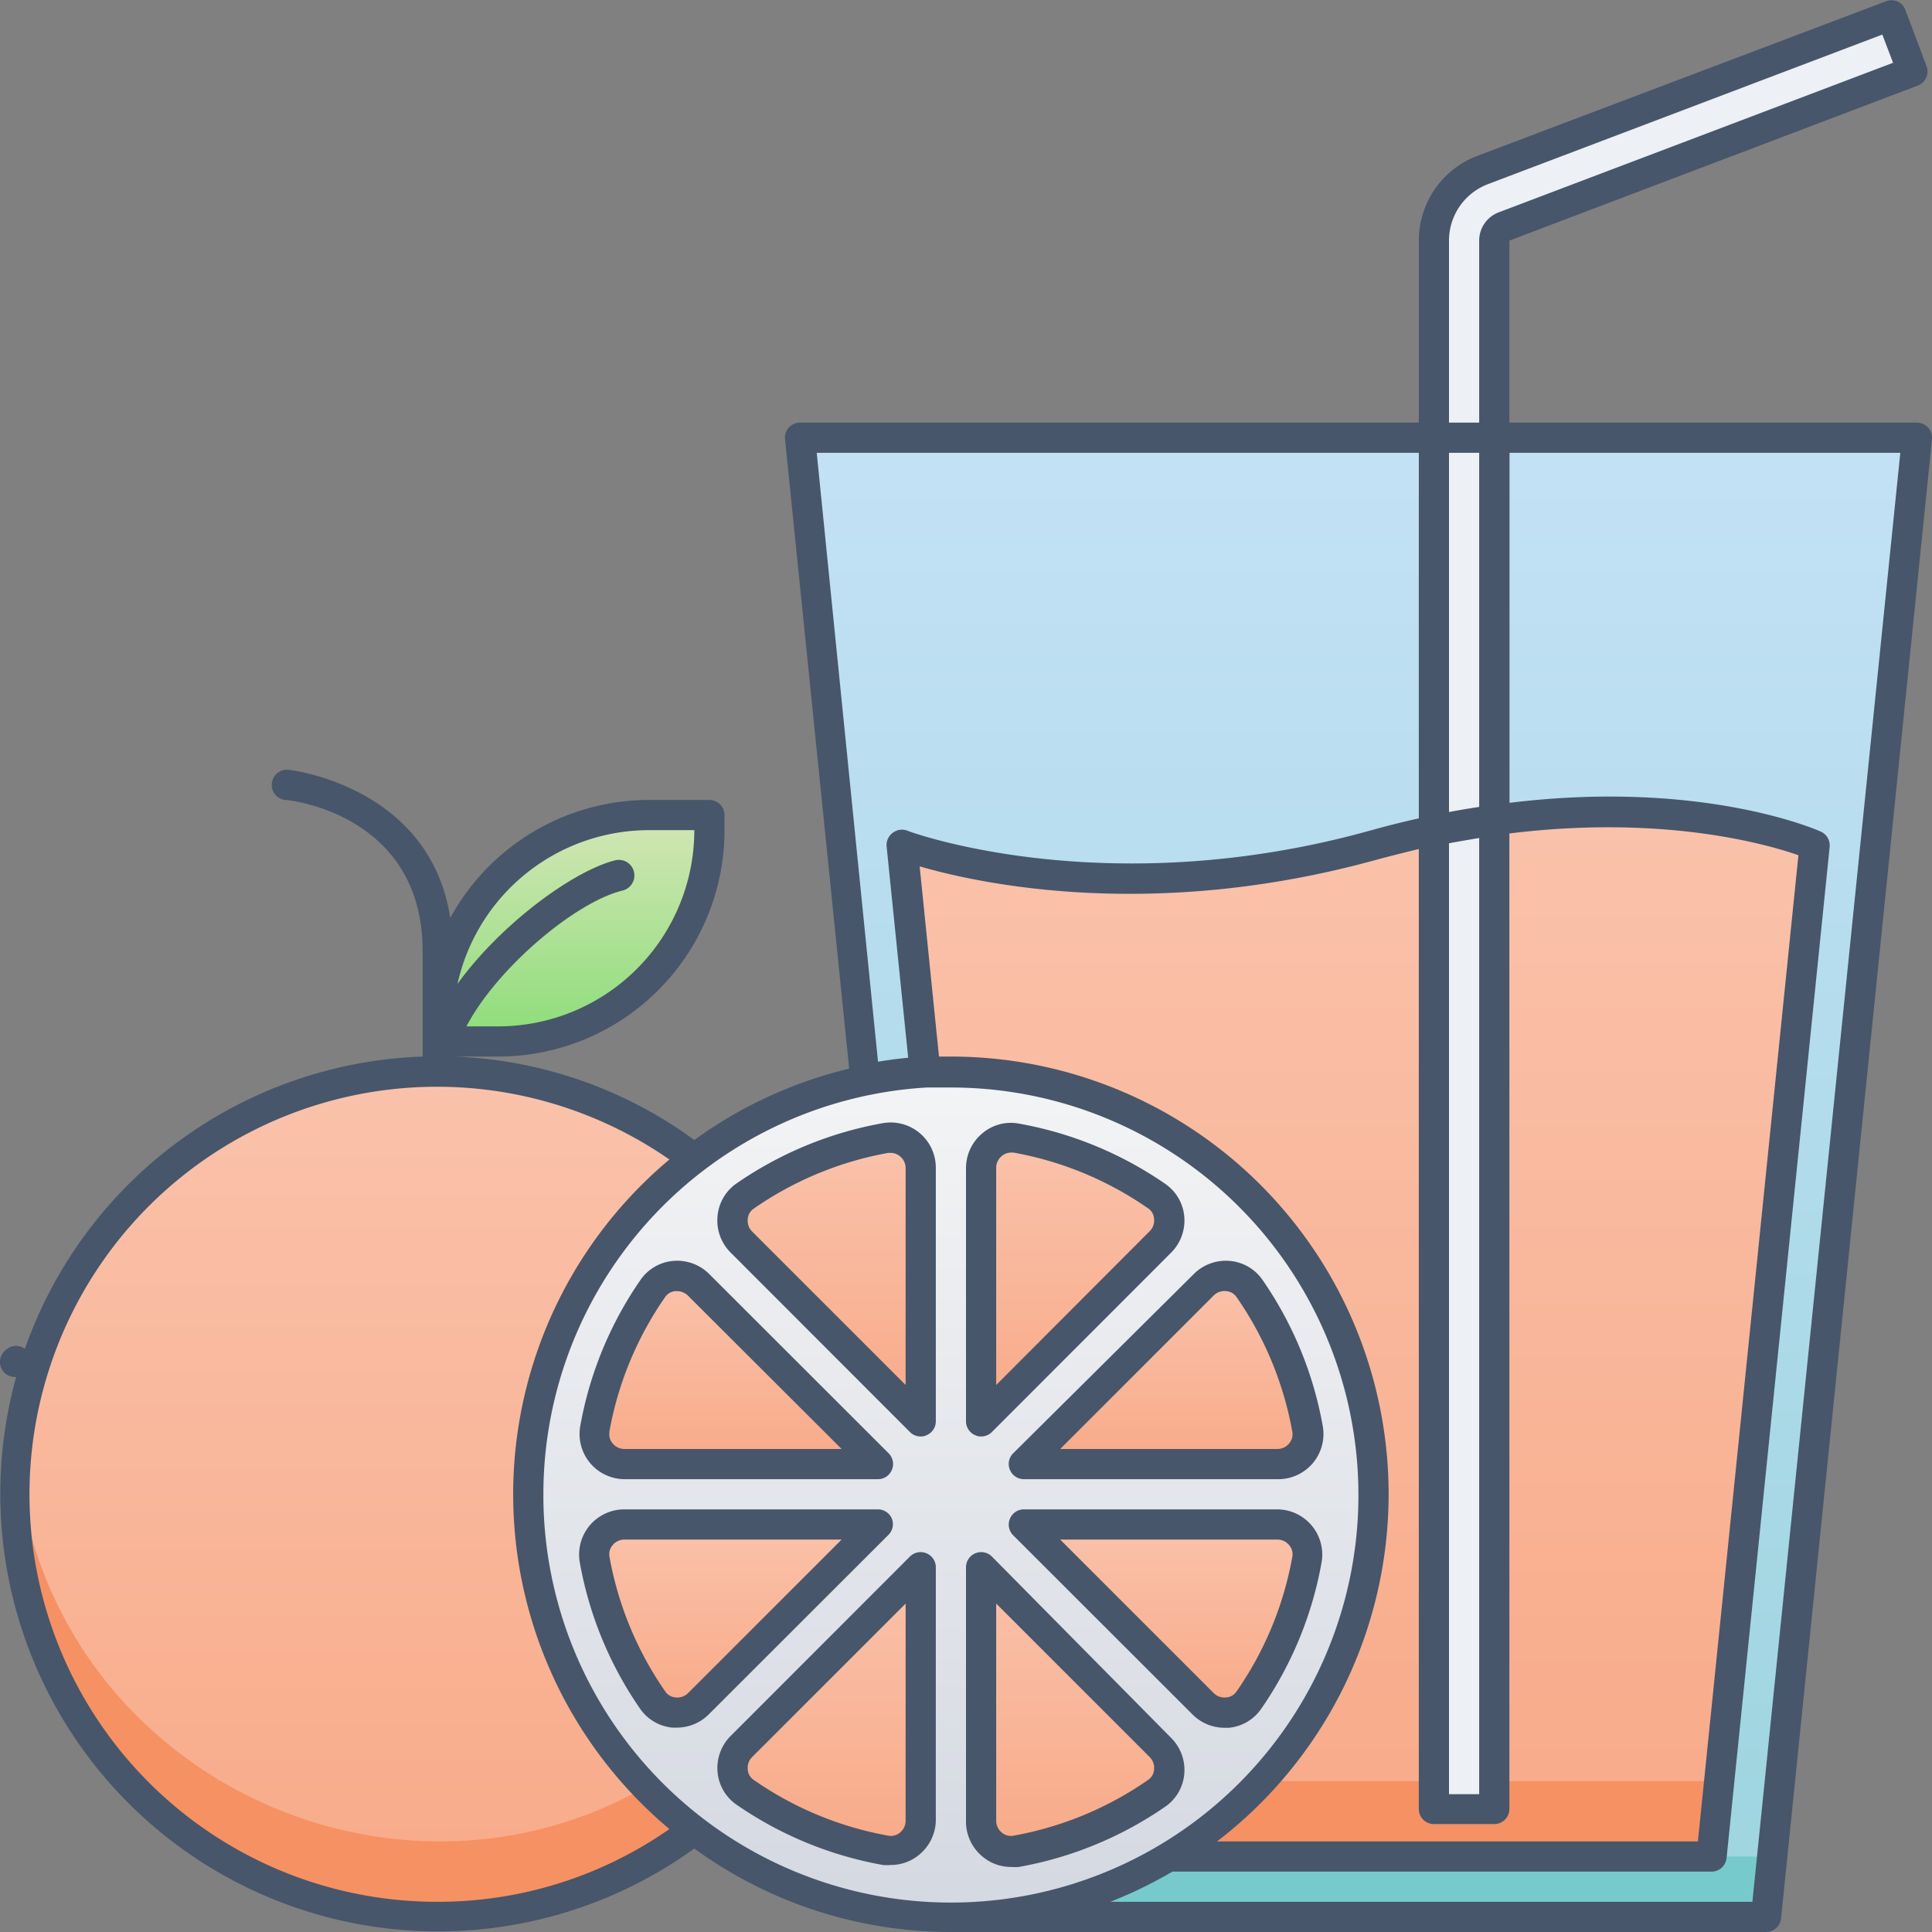 <svg xmlns="http://www.w3.org/2000/svg" xmlns:xlink="http://www.w3.org/1999/xlink" viewBox="0 0 128 128"><rect x="0" y="0" width="128" height="128" fill="#808080" stroke="none"/><defs><style>.cls-1{fill:url(#linear-gradient);}.cls-2{fill:#7ece67;}.cls-3{fill:url(#linear-gradient-2);}.cls-4{fill:#77cacb;}.cls-5{fill:url(#linear-gradient-3);}.cls-6{fill:#f69163;}.cls-7{fill:#edf0f4;}.cls-8{fill:url(#linear-gradient-4);}.cls-9{fill:url(#linear-gradient-5);}.cls-10{fill:url(#linear-gradient-6);}.cls-11{fill:url(#linear-gradient-7);}.cls-12{fill:url(#linear-gradient-8);}.cls-13{fill:url(#linear-gradient-9);}.cls-14{fill:url(#linear-gradient-10);}.cls-15{fill:url(#linear-gradient-11);}.cls-16{fill:url(#linear-gradient-12);}.cls-17{fill:url(#linear-gradient-13);}.cls-18{fill:#47566a;}</style><linearGradient id="linear-gradient" x1="38" y1="69" x2="38" y2="54" gradientUnits="userSpaceOnUse"><stop offset="0" stop-color="#8cdd79"/><stop offset="1" stop-color="#d4e6b6"/></linearGradient><linearGradient id="linear-gradient-2" x1="90" y1="127" x2="90" y2="29" gradientUnits="userSpaceOnUse"><stop offset="0" stop-color="#9dd5df"/><stop offset="1" stop-color="#c3e1f5"/></linearGradient><linearGradient id="linear-gradient-3" x1="90" y1="123" x2="90" y2="53.78" gradientUnits="userSpaceOnUse"><stop offset="0" stop-color="#f8aa88"/><stop offset="1" stop-color="#fac2ab"/></linearGradient><linearGradient id="linear-gradient-4" x1="23.5" y1="127.01" x2="23.5" y2="70.99" xlink:href="#linear-gradient-3"/><linearGradient id="linear-gradient-5" x1="63" y1="127" x2="63" y2="71" gradientUnits="userSpaceOnUse"><stop offset="0" stop-color="#d4d8e1"/><stop offset="1" stop-color="#f3f4f5"/></linearGradient><linearGradient id="linear-gradient-6" x1="48.77" y1="97" x2="48.77" y2="84.53" xlink:href="#linear-gradient-3"/><linearGradient id="linear-gradient-7" x1="54.77" y1="94.17" x2="54.77" y2="75.36" xlink:href="#linear-gradient-3"/><linearGradient id="linear-gradient-8" x1="71.24" y1="94.17" x2="71.24" y2="75.36" xlink:href="#linear-gradient-3"/><linearGradient id="linear-gradient-9" x1="77.23" y1="97" x2="77.23" y2="84.53" xlink:href="#linear-gradient-3"/><linearGradient id="linear-gradient-10" x1="77.23" y1="113.47" x2="77.23" y2="101" xlink:href="#linear-gradient-3"/><linearGradient id="linear-gradient-11" x1="71.24" y1="122.64" x2="71.24" y2="103.83" xlink:href="#linear-gradient-3"/><linearGradient id="linear-gradient-12" x1="54.77" y1="122.64" x2="54.77" y2="103.83" xlink:href="#linear-gradient-3"/><linearGradient id="linear-gradient-13" x1="48.77" y1="113.47" x2="48.77" y2="101" xlink:href="#linear-gradient-3"/></defs><title>Healty Drink</title><g id="Healty_Drink" data-name="Healty Drink"><path class="cls-1" d="M43,54h4a0,0,0,0,1,0,0v1A14,14,0,0,1,33,69H29a0,0,0,0,1,0,0V68A14,14,0,0,1,43,54Z"/><path class="cls-2" d="M28,71c0-5.68,8.67-13,12.76-14A1,1,0,0,1,41.24,59C37.33,60,30,66.67,30,71A1,1,0,0,1,28,71Z"/><polyline class="cls-3" points="63 127 117 127 127 29 53 29 57.34 71.57"/><polygon class="cls-4" points="117.41 123 117 127 63 127 62.59 123 117.41 123"/><path class="cls-5" d="M77.42,123h36l6.83-67S109,51,91,56s-31.22,0-31.22,0l1.53,15.06"/><polygon class="cls-6" points="113.9 118 113.39 123 77.42 123 75.87 118 113.9 118"/><path class="cls-7" d="M99,119.87H95V15.94a5,5,0,0,1,3.23-4.67L125.29,1l1.42,3.74L99.65,15C98.66,15.38,99,8.94,99,119.87Z"/><path class="cls-8" d="M46,121.24c-18.27,14-45,1-45-22.24S27.75,62.8,46,76.76"/><path class="cls-6" d="M46,116.24v5C27,135.79-1,121.09,1.11,96.5,3.07,118.49,28.6,129.55,46,116.24Z"/><circle class="cls-9" cx="63" cy="99" r="28"/><path class="cls-10" d="M43.26,85.36a23.84,23.84,0,0,0-3.86,9.32,2,2,0,0,0,2,2.32h16.8L46.29,85.12A2,2,0,0,0,43.26,85.36Z"/><path class="cls-11" d="M61,94.17V77.37a2,2,0,0,0-2.32-2,23.75,23.75,0,0,0-9.32,3.86,2,2,0,0,0-.24,3Z"/><path class="cls-12" d="M65,77.37v16.8L76.88,82.29a2,2,0,0,0-.24-3,23.69,23.69,0,0,0-9.32-3.86A2,2,0,0,0,65,77.37Z"/><path class="cls-13" d="M86.61,94.68a23.86,23.86,0,0,0-3.87-9.32,2,2,0,0,0-3-.24L67.83,97h16.8A2,2,0,0,0,86.61,94.68Z"/><path class="cls-14" d="M82.74,112.64a23.86,23.86,0,0,0,3.87-9.32,2,2,0,0,0-2-2.32H67.83l11.88,11.88A2,2,0,0,0,82.74,112.64Z"/><path class="cls-15" d="M67.32,122.6a23.69,23.69,0,0,0,9.32-3.86,2,2,0,0,0,.24-3L65,103.83v16.8A2,2,0,0,0,67.32,122.6Z"/><path class="cls-16" d="M61,120.63v-16.8L49.12,115.71a2,2,0,0,0,.24,3,23.75,23.75,0,0,0,9.32,3.86A2,2,0,0,0,61,120.63Z"/><path class="cls-17" d="M39.4,103.32a23.84,23.84,0,0,0,3.86,9.32,2,2,0,0,0,3,.24L58.17,101H41.37A2,2,0,0,0,39.4,103.32Z"/><path class="cls-18" d="M127.74,28.33A1,1,0,0,0,127,28H100V15.94L127.06,5.67a1,1,0,0,0,.58-1.28L126.23.65a1,1,0,0,0-.53-.56,1,1,0,0,0-.76,0L97.87,10.33A6,6,0,0,0,94,15.94V28H53a1,1,0,0,0-.74.33,1,1,0,0,0-.25.77l4.25,41.7A29,29,0,0,0,46,75.53,28.7,28.7,0,0,0,30.11,70s0,0,0,0H33A15,15,0,0,0,48,55V54a1,1,0,0,0-1-1H43a15,15,0,0,0-13.17,7.82C28.49,52.06,19.2,51,19.1,51a1,1,0,0,0-1.09.9A1,1,0,0,0,18.9,53c.37,0,9.1,1,9.1,10v7A29,29,0,0,0,1.65,89.36a1,1,0,0,0-1.28.09l-.08.08a1,1,0,0,0,0,1.41,1,1,0,0,0,.71.29h.07A29,29,0,0,0,46,122.47,28.87,28.87,0,0,0,63,128h54a1,1,0,0,0,1-.9l10-98A1,1,0,0,0,127.74,28.33ZM96,15.94a4,4,0,0,1,2.58-3.74l26.13-9.91.71,1.87L99.29,14.07A2,2,0,0,0,98,15.94V28H96ZM36,99A27,27,0,0,1,61.39,72.05s0,0,0,0h0c.52,0,1,0,1.57,0A27,27,0,1,1,36,99Zm56,0A29,29,0,0,0,63,70l-.79,0-1.28-12.6c4,1.16,15.52,3.66,30.34-.46q1.4-.37,2.73-.69v63.6a1,1,0,0,0,1,1h4a1,1,0,0,0,1-1V55.22c10.19-1.26,17.06.71,19.15,1.44L112.49,122H80.63A29,29,0,0,0,92,99Zm6,19.87H96v-63c.68-.13,1.34-.24,2-.35ZM96,53.8V30h2V53.46C97.34,53.56,96.68,53.67,96,53.8ZM54.11,30H94V54.22c-1.06.23-2.15.51-3.27.82-17.44,4.84-30.47.07-30.6,0a1,1,0,0,0-1,.15,1,1,0,0,0-.39.89l1.43,14c-.67.06-1.33.15-2,.26ZM43,55h3A13,13,0,0,1,33,68H30.9c2.07-3.93,7.26-8.26,10.34-9A1,1,0,0,0,40.76,57c-2.76.69-7.59,4.22-10.45,8.19A13,13,0,0,1,43,55ZM29,126A27,27,0,1,1,44.35,76.82a28.94,28.94,0,0,0,0,44.36A26.78,26.78,0,0,1,29,126Zm87.1,0H73.56a28.9,28.9,0,0,0,4.11-2h35.72a1,1,0,0,0,1-.9l6.83-67a1,1,0,0,0-.58-1c-.39-.18-8-3.46-20.63-1.91V30h25.89Z"/><path class="cls-18" d="M41.37,98h16.8a1,1,0,0,0,.92-.62,1,1,0,0,0-.21-1.09L47,84.42a3,3,0,0,0-2.41-.88,2.94,2.94,0,0,0-2.15,1.25h0a24.6,24.6,0,0,0-4,9.71,3,3,0,0,0,.64,2.41A3,3,0,0,0,41.37,98Zm-1-3.14a22.59,22.59,0,0,1,3.7-8.93h0a.9.9,0,0,1,.69-.39h.09a1.06,1.06,0,0,1,.73.3L55.76,96H41.37a1,1,0,0,1-.78-.37A.92.92,0,0,1,40.38,94.86Z"/><path class="cls-18" d="M58.5,74.41a24.66,24.66,0,0,0-9.71,4,2.94,2.94,0,0,0-1.25,2.15A3,3,0,0,0,48.42,83L60.29,94.88a1,1,0,0,0,.71.29.84.84,0,0,0,.38-.08,1,1,0,0,0,.62-.92V77.37a3,3,0,0,0-1.09-2.32A3,3,0,0,0,58.5,74.41ZM60,91.76,49.83,81.59a1,1,0,0,1-.29-.82.89.89,0,0,1,.39-.69,22.59,22.59,0,0,1,8.93-3.7l.17,0a1,1,0,0,1,.6.23,1,1,0,0,1,.37.78Z"/><path class="cls-18" d="M64.62,95.09a.84.84,0,0,0,.38.08,1,1,0,0,0,.71-.29L77.58,83a3,3,0,0,0,.88-2.41,2.94,2.94,0,0,0-1.25-2.15,24.66,24.66,0,0,0-9.71-4,2.92,2.92,0,0,0-2.41.64A3,3,0,0,0,64,77.37v16.8A1,1,0,0,0,64.62,95.09ZM66,77.37a1,1,0,0,1,.37-.78,1,1,0,0,1,.6-.23l.17,0a22.59,22.59,0,0,1,8.93,3.7.89.89,0,0,1,.39.69,1,1,0,0,1-.29.82L66,91.76Z"/><path class="cls-18" d="M66.91,97.38a1,1,0,0,0,.92.62h16.8A3,3,0,0,0,87,96.91a3,3,0,0,0,.64-2.41,24.6,24.6,0,0,0-4-9.71,2.94,2.94,0,0,0-2.15-1.25,3,3,0,0,0-2.41.88L67.12,96.29A1,1,0,0,0,66.91,97.38Zm13.5-11.55a1,1,0,0,1,.82-.29.9.9,0,0,1,.69.39,22.59,22.59,0,0,1,3.7,8.93.92.92,0,0,1-.21.77,1,1,0,0,1-.78.37H70.24Z"/><path class="cls-18" d="M83.56,113.21h0a24.6,24.6,0,0,0,4-9.71,3,3,0,0,0-.64-2.41A3,3,0,0,0,84.63,100H67.83a1,1,0,0,0-.92.62,1,1,0,0,0,.21,1.09L79,113.58a3,3,0,0,0,2.13.89h.28A2.94,2.94,0,0,0,83.56,113.21Zm-1.64-1.14a.9.9,0,0,1-.69.39,1,1,0,0,1-.82-.29L70.24,102H84.63a1,1,0,0,1,.78.37.92.92,0,0,1,.21.77,22.59,22.59,0,0,1-3.7,8.93Z"/><path class="cls-18" d="M65.71,103.12a1,1,0,0,0-1.09-.21,1,1,0,0,0-.62.92v16.8A3,3,0,0,0,65.09,123a2.93,2.93,0,0,0,1.89.69,3.05,3.05,0,0,0,.52,0,24.66,24.66,0,0,0,9.71-4,2.94,2.94,0,0,0,1.25-2.15,3,3,0,0,0-.88-2.41Zm10.36,14.8a22.59,22.59,0,0,1-8.93,3.7h0a.92.92,0,0,1-.77-.21,1,1,0,0,1-.37-.78V106.24l10.17,10.17a1,1,0,0,1,.29.82A.89.89,0,0,1,76.07,117.92Z"/><path class="cls-18" d="M61.38,102.91a1,1,0,0,0-1.09.21L48.42,115a3,3,0,0,0-.88,2.41,2.94,2.94,0,0,0,1.25,2.15,24.66,24.66,0,0,0,9.71,4,3.05,3.05,0,0,0,.52,0,2.93,2.93,0,0,0,1.89-.69A3,3,0,0,0,62,120.63v-16.8A1,1,0,0,0,61.38,102.91ZM60,120.63a1,1,0,0,1-.37.78.92.92,0,0,1-.77.21,22.59,22.59,0,0,1-8.93-3.7.89.89,0,0,1-.39-.69,1,1,0,0,1,.29-.82L60,106.24Z"/><path class="cls-18" d="M59.09,100.62a1,1,0,0,0-.92-.62H41.37a3,3,0,0,0-2.32,1.09,3,3,0,0,0-.64,2.41,24.6,24.6,0,0,0,4,9.71,2.94,2.94,0,0,0,2.15,1.25h.28a3,3,0,0,0,2.13-.89l11.88-11.87A1,1,0,0,0,59.09,100.62Zm-13.5,11.55a1,1,0,0,1-.82.29.9.9,0,0,1-.69-.39,22.59,22.59,0,0,1-3.7-8.93.92.92,0,0,1,.21-.77,1,1,0,0,1,.78-.37H55.76Z"/></g></svg>